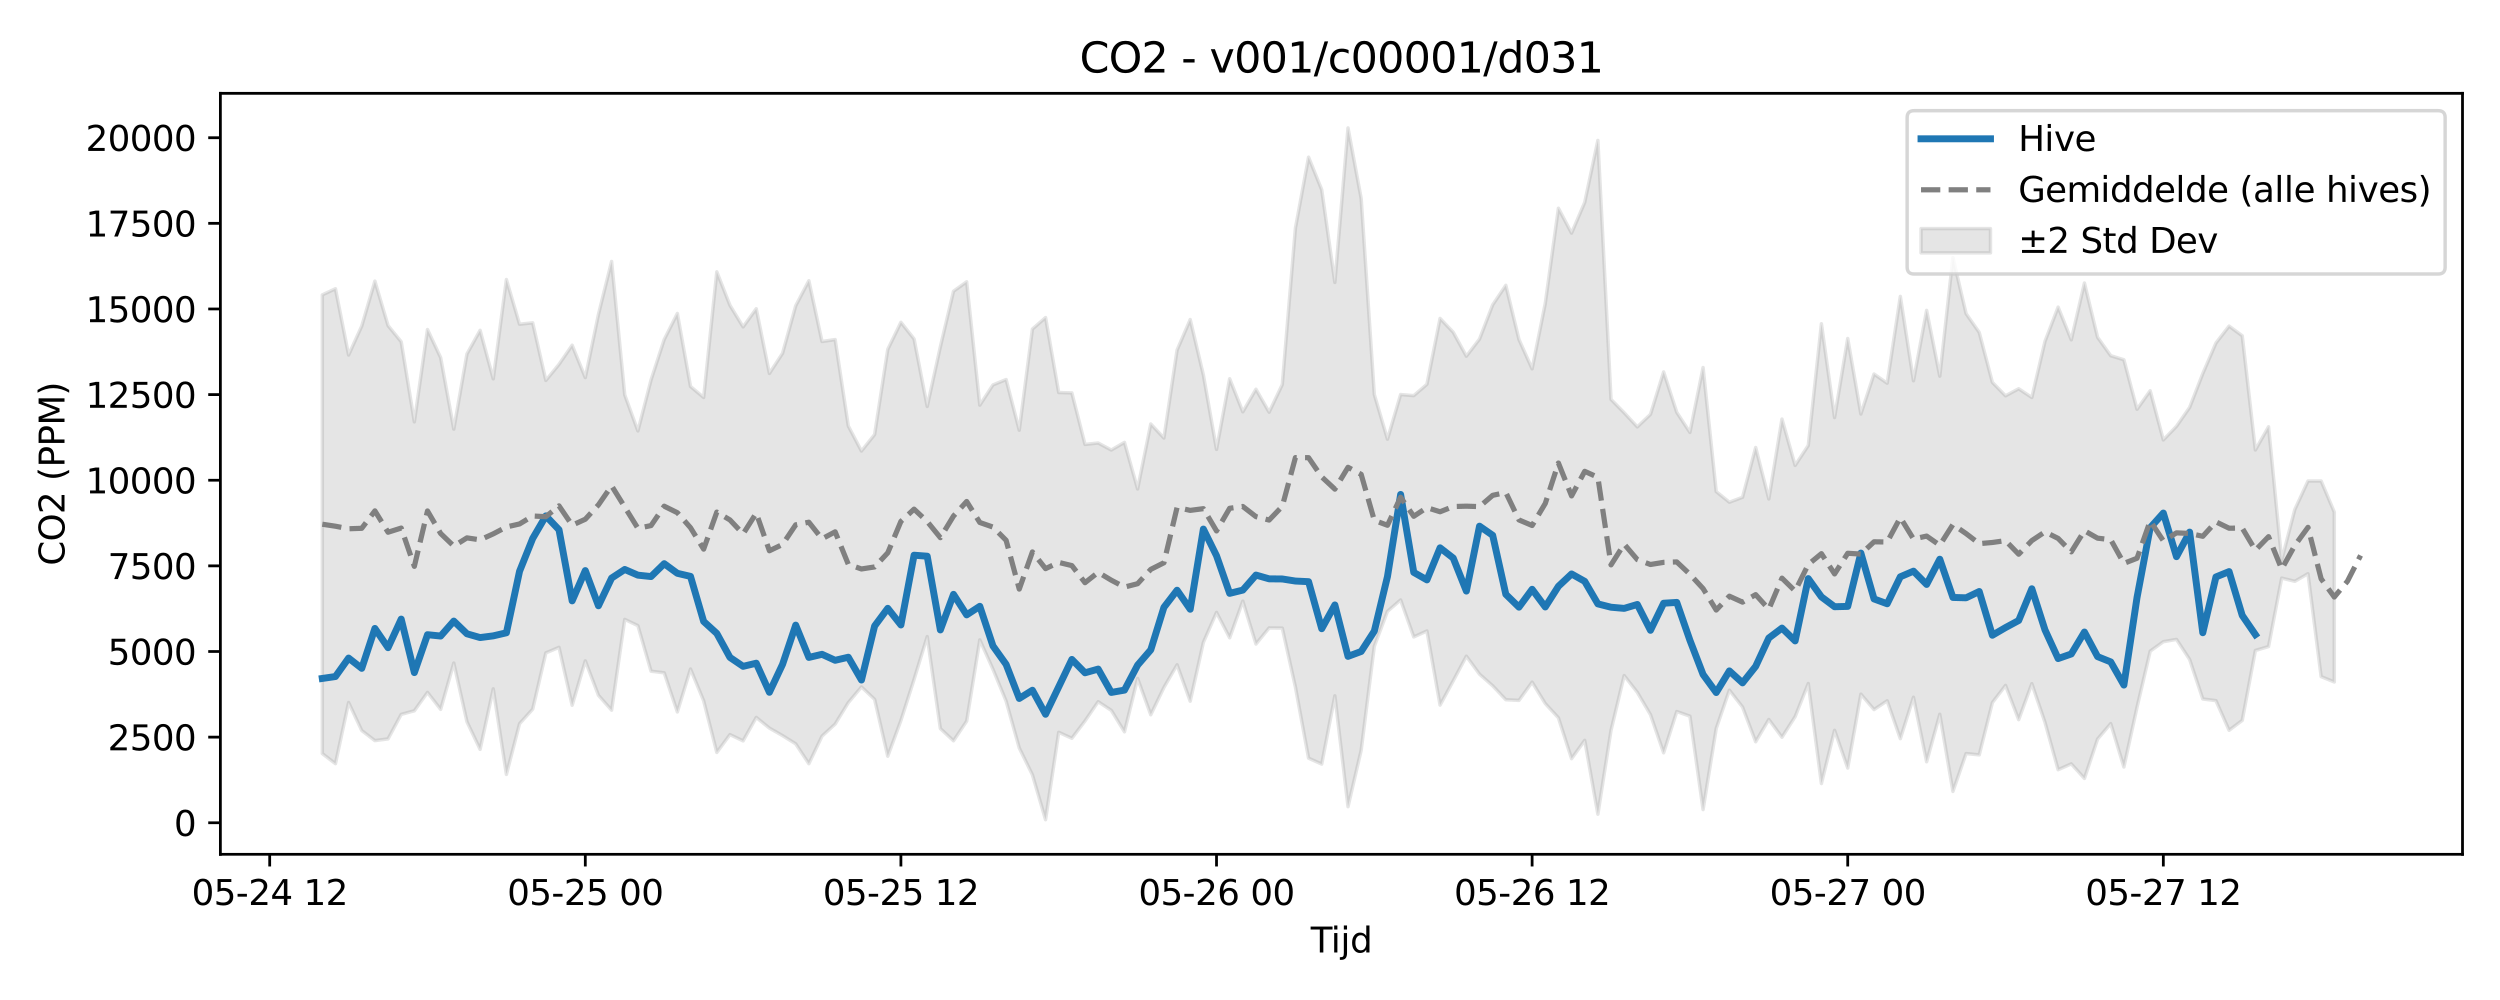 <?xml version="1.0" encoding="utf-8" standalone="no"?>
<!DOCTYPE svg PUBLIC "-//W3C//DTD SVG 1.1//EN"
  "http://www.w3.org/Graphics/SVG/1.1/DTD/svg11.dtd">
<svg xmlns:xlink="http://www.w3.org/1999/xlink" width="720pt" height="288pt" viewBox="0 0 720 288" xmlns="http://www.w3.org/2000/svg" version="1.1">
 <defs>
  <style type="text/css">*{stroke-linejoin: round; stroke-linecap: butt}</style>
 </defs>
 <g id="figure_1">
  <g id="patch_1">
   <path d="M 0 288 
L 720 288 
L 720 0 
L 0 0 
z
" style="fill: #ffffff"/>
  </g>
  <g id="axes_1">
   <g id="patch_2">
    <path d="M 63.47 246.04 
L 709.2 246.04 
L 709.2 26.88 
L 63.47 26.88 
z
" style="fill: #ffffff"/>
   </g>
   <g id="FillBetweenPolyCollection_1">
    <defs>
     <path id="m7f4e192b02" d="M 92.821 -203.075 
L 92.821 -70.971 
L 96.609 -68.057 
L 100.396 -85.681 
L 104.183 -77.602 
L 107.97 -74.699 
L 111.758 -75.198 
L 115.545 -82.258 
L 119.332 -83.288 
L 123.12 -88.583 
L 126.907 -83.701 
L 130.694 -97.043 
L 134.481 -80.137 
L 138.269 -72.18 
L 142.056 -89.615 
L 145.843 -64.968 
L 149.63 -79.576 
L 153.418 -83.764 
L 157.205 -99.962 
L 160.992 -101.563 
L 164.78 -84.878 
L 168.567 -97.674 
L 172.354 -87.753 
L 176.141 -83.465 
L 179.929 -109.619 
L 183.716 -107.804 
L 187.503 -94.693 
L 191.29 -94.223 
L 195.078 -82.958 
L 198.865 -95.328 
L 202.652 -86.18 
L 206.44 -71.297 
L 210.227 -76.434 
L 214.014 -74.62 
L 217.801 -81.383 
L 221.589 -78.308 
L 225.376 -76.134 
L 229.163 -73.774 
L 232.95 -68.051 
L 236.738 -75.991 
L 240.525 -79.459 
L 244.312 -85.636 
L 248.1 -90.169 
L 251.887 -86.59 
L 255.674 -70.209 
L 259.461 -80.503 
L 263.249 -92.334 
L 267.036 -104.668 
L 270.823 -78.169 
L 274.61 -74.65 
L 278.398 -80.3 
L 282.185 -103.726 
L 285.972 -95.259 
L 289.76 -86.086 
L 293.547 -72.586 
L 297.334 -64.861 
L 301.121 -51.922 
L 304.909 -77.099 
L 308.696 -75.369 
L 312.483 -80.362 
L 316.27 -85.912 
L 320.058 -83.409 
L 323.845 -77.233 
L 327.632 -92.607 
L 331.42 -82.143 
L 335.207 -90.005 
L 338.994 -96.538 
L 342.781 -86.05 
L 346.569 -102.989 
L 350.356 -111.616 
L 354.143 -104.304 
L 357.93 -114.879 
L 361.718 -102.519 
L 365.505 -107.147 
L 369.292 -107.103 
L 373.08 -90.116 
L 376.867 -69.644 
L 380.654 -67.937 
L 384.441 -87.611 
L 388.229 -55.672 
L 392.016 -71.935 
L 395.803 -101.881 
L 399.59 -111.933 
L 403.378 -115.22 
L 407.165 -104.557 
L 410.952 -106.288 
L 414.74 -84.926 
L 418.527 -91.91 
L 422.314 -99.021 
L 426.101 -93.837 
L 429.889 -90.491 
L 433.676 -86.479 
L 437.463 -86.29 
L 441.25 -91.539 
L 445.038 -85.381 
L 448.825 -81.266 
L 452.612 -69.502 
L 456.4 -74.78 
L 460.187 -53.511 
L 463.974 -77.658 
L 467.761 -93.443 
L 471.549 -88.607 
L 475.336 -82.178 
L 479.123 -71.191 
L 482.91 -83.08 
L 486.698 -81.737 
L 490.485 -54.832 
L 494.272 -78.198 
L 498.06 -89.237 
L 501.847 -84.38 
L 505.634 -74.37 
L 509.421 -80.794 
L 513.209 -75.671 
L 516.996 -81.599 
L 520.783 -91.154 
L 524.57 -62.337 
L 528.358 -77.671 
L 532.145 -66.802 
L 535.932 -88.087 
L 539.72 -83.638 
L 543.507 -86.172 
L 547.294 -75.256 
L 551.081 -87.206 
L 554.869 -68.607 
L 558.656 -82.286 
L 562.443 -60.064 
L 566.23 -70.975 
L 570.018 -70.595 
L 573.805 -85.647 
L 577.592 -90.593 
L 581.38 -80.731 
L 585.167 -91.096 
L 588.954 -79.972 
L 592.741 -66.32 
L 596.529 -68.007 
L 600.316 -63.81 
L 604.103 -75.148 
L 607.89 -79.601 
L 611.678 -67.099 
L 615.465 -84.316 
L 619.252 -100.457 
L 623.04 -103.187 
L 626.827 -103.852 
L 630.614 -98.076 
L 634.401 -86.692 
L 638.189 -86.215 
L 641.976 -77.673 
L 645.763 -80.521 
L 649.55 -100.662 
L 653.338 -101.787 
L 657.125 -121.506 
L 660.912 -120.577 
L 664.7 -122.773 
L 668.487 -93.134 
L 672.274 -91.591 
L 672.274 -140.521 
L 672.274 -140.521 
L 668.487 -149.476 
L 664.7 -149.465 
L 660.912 -141.275 
L 657.125 -126.701 
L 653.338 -165.089 
L 649.55 -158.41 
L 645.763 -191.301 
L 641.976 -194.08 
L 638.189 -189.202 
L 634.401 -180.397 
L 630.614 -170.663 
L 626.827 -165.224 
L 623.04 -161.298 
L 619.252 -175.473 
L 615.465 -170.129 
L 611.678 -184.393 
L 607.89 -185.555 
L 604.103 -190.863 
L 600.316 -206.497 
L 596.529 -190.124 
L 592.741 -199.547 
L 588.954 -189.683 
L 585.167 -173.523 
L 581.38 -176.043 
L 577.592 -174.006 
L 573.805 -177.885 
L 570.018 -192.266 
L 566.23 -197.677 
L 562.443 -213.821 
L 558.656 -179.66 
L 554.869 -198.612 
L 551.081 -178.333 
L 547.294 -202.637 
L 543.507 -177.631 
L 539.72 -180.282 
L 535.932 -168.761 
L 532.145 -190.515 
L 528.358 -167.745 
L 524.57 -194.757 
L 520.783 -159.707 
L 516.996 -153.961 
L 513.209 -167.312 
L 509.421 -144.293 
L 505.634 -159.122 
L 501.847 -144.785 
L 498.06 -143.363 
L 494.272 -146.423 
L 490.485 -182.154 
L 486.698 -163.462 
L 482.91 -169.251 
L 479.123 -180.89 
L 475.336 -168.673 
L 471.549 -165.054 
L 467.761 -169.13 
L 463.974 -172.977 
L 460.187 -247.566 
L 456.4 -229.729 
L 452.612 -220.857 
L 448.825 -228.027 
L 445.038 -200.628 
L 441.25 -181.774 
L 437.463 -190.231 
L 433.676 -205.832 
L 429.889 -200.197 
L 426.101 -190.349 
L 422.314 -185.421 
L 418.527 -192.324 
L 414.74 -196.3 
L 410.952 -177.308 
L 407.165 -174.062 
L 403.378 -174.373 
L 399.59 -161.507 
L 395.803 -174.38 
L 392.016 -230.834 
L 388.229 -251.158 
L 384.441 -206.643 
L 380.654 -233.367 
L 376.867 -242.734 
L 373.08 -222.295 
L 369.292 -177.239 
L 365.505 -169.291 
L 361.718 -175.906 
L 357.93 -169.389 
L 354.143 -178.925 
L 350.356 -158.568 
L 346.569 -180.019 
L 342.781 -195.972 
L 338.994 -187.162 
L 335.207 -161.844 
L 331.42 -165.895 
L 327.632 -147.176 
L 323.845 -160.6 
L 320.058 -158.396 
L 316.27 -160.421 
L 312.483 -160.007 
L 308.696 -174.848 
L 304.909 -174.953 
L 301.121 -196.54 
L 297.334 -193.228 
L 293.547 -164.099 
L 289.76 -178.695 
L 285.972 -177.146 
L 282.185 -171.321 
L 278.398 -206.839 
L 274.61 -204.124 
L 270.823 -188.127 
L 267.036 -170.939 
L 263.249 -190.393 
L 259.461 -195.177 
L 255.674 -187.37 
L 251.887 -162.854 
L 248.1 -158.102 
L 244.312 -165.312 
L 240.525 -190.208 
L 236.738 -189.643 
L 232.95 -207.154 
L 229.163 -199.933 
L 225.376 -186.258 
L 221.589 -180.446 
L 217.801 -199.084 
L 214.014 -193.852 
L 210.227 -200.08 
L 206.44 -209.724 
L 202.652 -173.524 
L 198.865 -176.707 
L 195.078 -197.728 
L 191.29 -190.209 
L 187.503 -178.582 
L 183.716 -163.887 
L 179.929 -174.266 
L 176.141 -212.708 
L 172.354 -197.469 
L 168.567 -179.252 
L 164.78 -188.586 
L 160.992 -183.063 
L 157.205 -178.434 
L 153.418 -195.025 
L 149.63 -194.627 
L 145.843 -207.498 
L 142.056 -178.886 
L 138.269 -192.867 
L 134.481 -186.048 
L 130.694 -164.414 
L 126.907 -185.01 
L 123.12 -193.104 
L 119.332 -166.5 
L 115.545 -189.577 
L 111.758 -194.237 
L 107.97 -207.041 
L 104.183 -194.094 
L 100.396 -185.749 
L 96.609 -204.843 
L 92.821 -203.075 
z
" style="stroke: #808080; stroke-opacity: 0.2"/>
    </defs>
    <g clip-path="url(#p27838f5932)">
     <use xlink:href="#m7f4e192b02" x="0" y="288" style="fill: #808080; fill-opacity: 0.2; stroke: #808080; stroke-opacity: 0.2"/>
    </g>
   </g>
   <g id="matplotlib.axis_1">
    <g id="xtick_1">
     <g id="line2d_1">
      <defs>
       <path id="me4cd773d29" d="M 0 0 
L 0 3.5 
" style="stroke: #000000; stroke-width: 0.8"/>
      </defs>
      <g>
       <use xlink:href="#me4cd773d29" x="77.672" y="246.04" style="stroke: #000000; stroke-width: 0.8"/>
      </g>
     </g>
     <g id="text_1">
      <!-- 05-24 12 -->
      <g transform="translate(55.192 260.638) scale(0.1 -0.1)">
       <defs>
        <path id="DejaVuSans-30" d="M 2034 4250 
Q 1547 4250 1301 3770 
Q 1056 3291 1056 2328 
Q 1056 1369 1301 889 
Q 1547 409 2034 409 
Q 2525 409 2770 889 
Q 3016 1369 3016 2328 
Q 3016 3291 2770 3770 
Q 2525 4250 2034 4250 
z
M 2034 4750 
Q 2819 4750 3233 4129 
Q 3647 3509 3647 2328 
Q 3647 1150 3233 529 
Q 2819 -91 2034 -91 
Q 1250 -91 836 529 
Q 422 1150 422 2328 
Q 422 3509 836 4129 
Q 1250 4750 2034 4750 
z
" transform="scale(0.016)"/>
        <path id="DejaVuSans-35" d="M 691 4666 
L 3169 4666 
L 3169 4134 
L 1269 4134 
L 1269 2991 
Q 1406 3038 1543 3061 
Q 1681 3084 1819 3084 
Q 2600 3084 3056 2656 
Q 3513 2228 3513 1497 
Q 3513 744 3044 326 
Q 2575 -91 1722 -91 
Q 1428 -91 1123 -41 
Q 819 9 494 109 
L 494 744 
Q 775 591 1075 516 
Q 1375 441 1709 441 
Q 2250 441 2565 725 
Q 2881 1009 2881 1497 
Q 2881 1984 2565 2268 
Q 2250 2553 1709 2553 
Q 1456 2553 1204 2497 
Q 953 2441 691 2322 
L 691 4666 
z
" transform="scale(0.016)"/>
        <path id="DejaVuSans-2d" d="M 313 2009 
L 1997 2009 
L 1997 1497 
L 313 1497 
L 313 2009 
z
" transform="scale(0.016)"/>
        <path id="DejaVuSans-32" d="M 1228 531 
L 3431 531 
L 3431 0 
L 469 0 
L 469 531 
Q 828 903 1448 1529 
Q 2069 2156 2228 2338 
Q 2531 2678 2651 2914 
Q 2772 3150 2772 3378 
Q 2772 3750 2511 3984 
Q 2250 4219 1831 4219 
Q 1534 4219 1204 4116 
Q 875 4013 500 3803 
L 500 4441 
Q 881 4594 1212 4672 
Q 1544 4750 1819 4750 
Q 2544 4750 2975 4387 
Q 3406 4025 3406 3419 
Q 3406 3131 3298 2873 
Q 3191 2616 2906 2266 
Q 2828 2175 2409 1742 
Q 1991 1309 1228 531 
z
" transform="scale(0.016)"/>
        <path id="DejaVuSans-34" d="M 2419 4116 
L 825 1625 
L 2419 1625 
L 2419 4116 
z
M 2253 4666 
L 3047 4666 
L 3047 1625 
L 3713 1625 
L 3713 1100 
L 3047 1100 
L 3047 0 
L 2419 0 
L 2419 1100 
L 313 1100 
L 313 1709 
L 2253 4666 
z
" transform="scale(0.016)"/>
        <path id="DejaVuSans-20" transform="scale(0.016)"/>
        <path id="DejaVuSans-31" d="M 794 531 
L 1825 531 
L 1825 4091 
L 703 3866 
L 703 4441 
L 1819 4666 
L 2450 4666 
L 2450 531 
L 3481 531 
L 3481 0 
L 794 0 
L 794 531 
z
" transform="scale(0.016)"/>
       </defs>
       <use xlink:href="#DejaVuSans-30"/>
       <use xlink:href="#DejaVuSans-35" transform="translate(63.623 0)"/>
       <use xlink:href="#DejaVuSans-2d" transform="translate(127.246 0)"/>
       <use xlink:href="#DejaVuSans-32" transform="translate(163.33 0)"/>
       <use xlink:href="#DejaVuSans-34" transform="translate(226.953 0)"/>
       <use xlink:href="#DejaVuSans-20" transform="translate(290.576 0)"/>
       <use xlink:href="#DejaVuSans-31" transform="translate(322.363 0)"/>
       <use xlink:href="#DejaVuSans-32" transform="translate(385.986 0)"/>
      </g>
     </g>
    </g>
    <g id="xtick_2">
     <g id="line2d_2">
      <g>
       <use xlink:href="#me4cd773d29" x="168.567" y="246.04" style="stroke: #000000; stroke-width: 0.8"/>
      </g>
     </g>
     <g id="text_2">
      <!-- 05-25 00 -->
      <g transform="translate(146.086 260.638) scale(0.1 -0.1)">
       <use xlink:href="#DejaVuSans-30"/>
       <use xlink:href="#DejaVuSans-35" transform="translate(63.623 0)"/>
       <use xlink:href="#DejaVuSans-2d" transform="translate(127.246 0)"/>
       <use xlink:href="#DejaVuSans-32" transform="translate(163.33 0)"/>
       <use xlink:href="#DejaVuSans-35" transform="translate(226.953 0)"/>
       <use xlink:href="#DejaVuSans-20" transform="translate(290.576 0)"/>
       <use xlink:href="#DejaVuSans-30" transform="translate(322.363 0)"/>
       <use xlink:href="#DejaVuSans-30" transform="translate(385.986 0)"/>
      </g>
     </g>
    </g>
    <g id="xtick_3">
     <g id="line2d_3">
      <g>
       <use xlink:href="#me4cd773d29" x="259.461" y="246.04" style="stroke: #000000; stroke-width: 0.8"/>
      </g>
     </g>
     <g id="text_3">
      <!-- 05-25 12 -->
      <g transform="translate(236.981 260.638) scale(0.1 -0.1)">
       <use xlink:href="#DejaVuSans-30"/>
       <use xlink:href="#DejaVuSans-35" transform="translate(63.623 0)"/>
       <use xlink:href="#DejaVuSans-2d" transform="translate(127.246 0)"/>
       <use xlink:href="#DejaVuSans-32" transform="translate(163.33 0)"/>
       <use xlink:href="#DejaVuSans-35" transform="translate(226.953 0)"/>
       <use xlink:href="#DejaVuSans-20" transform="translate(290.576 0)"/>
       <use xlink:href="#DejaVuSans-31" transform="translate(322.363 0)"/>
       <use xlink:href="#DejaVuSans-32" transform="translate(385.986 0)"/>
      </g>
     </g>
    </g>
    <g id="xtick_4">
     <g id="line2d_4">
      <g>
       <use xlink:href="#me4cd773d29" x="350.356" y="246.04" style="stroke: #000000; stroke-width: 0.8"/>
      </g>
     </g>
     <g id="text_4">
      <!-- 05-26 00 -->
      <g transform="translate(327.875 260.638) scale(0.1 -0.1)">
       <defs>
        <path id="DejaVuSans-36" d="M 2113 2584 
Q 1688 2584 1439 2293 
Q 1191 2003 1191 1497 
Q 1191 994 1439 701 
Q 1688 409 2113 409 
Q 2538 409 2786 701 
Q 3034 994 3034 1497 
Q 3034 2003 2786 2293 
Q 2538 2584 2113 2584 
z
M 3366 4563 
L 3366 3988 
Q 3128 4100 2886 4159 
Q 2644 4219 2406 4219 
Q 1781 4219 1451 3797 
Q 1122 3375 1075 2522 
Q 1259 2794 1537 2939 
Q 1816 3084 2150 3084 
Q 2853 3084 3261 2657 
Q 3669 2231 3669 1497 
Q 3669 778 3244 343 
Q 2819 -91 2113 -91 
Q 1303 -91 875 529 
Q 447 1150 447 2328 
Q 447 3434 972 4092 
Q 1497 4750 2381 4750 
Q 2619 4750 2861 4703 
Q 3103 4656 3366 4563 
z
" transform="scale(0.016)"/>
       </defs>
       <use xlink:href="#DejaVuSans-30"/>
       <use xlink:href="#DejaVuSans-35" transform="translate(63.623 0)"/>
       <use xlink:href="#DejaVuSans-2d" transform="translate(127.246 0)"/>
       <use xlink:href="#DejaVuSans-32" transform="translate(163.33 0)"/>
       <use xlink:href="#DejaVuSans-36" transform="translate(226.953 0)"/>
       <use xlink:href="#DejaVuSans-20" transform="translate(290.576 0)"/>
       <use xlink:href="#DejaVuSans-30" transform="translate(322.363 0)"/>
       <use xlink:href="#DejaVuSans-30" transform="translate(385.986 0)"/>
      </g>
     </g>
    </g>
    <g id="xtick_5">
     <g id="line2d_5">
      <g>
       <use xlink:href="#me4cd773d29" x="441.25" y="246.04" style="stroke: #000000; stroke-width: 0.8"/>
      </g>
     </g>
     <g id="text_5">
      <!-- 05-26 12 -->
      <g transform="translate(418.77 260.638) scale(0.1 -0.1)">
       <use xlink:href="#DejaVuSans-30"/>
       <use xlink:href="#DejaVuSans-35" transform="translate(63.623 0)"/>
       <use xlink:href="#DejaVuSans-2d" transform="translate(127.246 0)"/>
       <use xlink:href="#DejaVuSans-32" transform="translate(163.33 0)"/>
       <use xlink:href="#DejaVuSans-36" transform="translate(226.953 0)"/>
       <use xlink:href="#DejaVuSans-20" transform="translate(290.576 0)"/>
       <use xlink:href="#DejaVuSans-31" transform="translate(322.363 0)"/>
       <use xlink:href="#DejaVuSans-32" transform="translate(385.986 0)"/>
      </g>
     </g>
    </g>
    <g id="xtick_6">
     <g id="line2d_6">
      <g>
       <use xlink:href="#me4cd773d29" x="532.145" y="246.04" style="stroke: #000000; stroke-width: 0.8"/>
      </g>
     </g>
     <g id="text_6">
      <!-- 05-27 00 -->
      <g transform="translate(509.665 260.638) scale(0.1 -0.1)">
       <defs>
        <path id="DejaVuSans-37" d="M 525 4666 
L 3525 4666 
L 3525 4397 
L 1831 0 
L 1172 0 
L 2766 4134 
L 525 4134 
L 525 4666 
z
" transform="scale(0.016)"/>
       </defs>
       <use xlink:href="#DejaVuSans-30"/>
       <use xlink:href="#DejaVuSans-35" transform="translate(63.623 0)"/>
       <use xlink:href="#DejaVuSans-2d" transform="translate(127.246 0)"/>
       <use xlink:href="#DejaVuSans-32" transform="translate(163.33 0)"/>
       <use xlink:href="#DejaVuSans-37" transform="translate(226.953 0)"/>
       <use xlink:href="#DejaVuSans-20" transform="translate(290.576 0)"/>
       <use xlink:href="#DejaVuSans-30" transform="translate(322.363 0)"/>
       <use xlink:href="#DejaVuSans-30" transform="translate(385.986 0)"/>
      </g>
     </g>
    </g>
    <g id="xtick_7">
     <g id="line2d_7">
      <g>
       <use xlink:href="#me4cd773d29" x="623.04" y="246.04" style="stroke: #000000; stroke-width: 0.8"/>
      </g>
     </g>
     <g id="text_7">
      <!-- 05-27 12 -->
      <g transform="translate(600.559 260.638) scale(0.1 -0.1)">
       <use xlink:href="#DejaVuSans-30"/>
       <use xlink:href="#DejaVuSans-35" transform="translate(63.623 0)"/>
       <use xlink:href="#DejaVuSans-2d" transform="translate(127.246 0)"/>
       <use xlink:href="#DejaVuSans-32" transform="translate(163.33 0)"/>
       <use xlink:href="#DejaVuSans-37" transform="translate(226.953 0)"/>
       <use xlink:href="#DejaVuSans-20" transform="translate(290.576 0)"/>
       <use xlink:href="#DejaVuSans-31" transform="translate(322.363 0)"/>
       <use xlink:href="#DejaVuSans-32" transform="translate(385.986 0)"/>
      </g>
     </g>
    </g>
    <g id="text_8">
     <!-- Tijd -->
     <g transform="translate(377.485 274.317) scale(0.1 -0.1)">
      <defs>
       <path id="DejaVuSans-54" d="M -19 4666 
L 3928 4666 
L 3928 4134 
L 2272 4134 
L 2272 0 
L 1638 0 
L 1638 4134 
L -19 4134 
L -19 4666 
z
" transform="scale(0.016)"/>
       <path id="DejaVuSans-69" d="M 603 3500 
L 1178 3500 
L 1178 0 
L 603 0 
L 603 3500 
z
M 603 4863 
L 1178 4863 
L 1178 4134 
L 603 4134 
L 603 4863 
z
" transform="scale(0.016)"/>
       <path id="DejaVuSans-6a" d="M 603 3500 
L 1178 3500 
L 1178 -63 
Q 1178 -731 923 -1031 
Q 669 -1331 103 -1331 
L -116 -1331 
L -116 -844 
L 38 -844 
Q 366 -844 484 -692 
Q 603 -541 603 -63 
L 603 3500 
z
M 603 4863 
L 1178 4863 
L 1178 4134 
L 603 4134 
L 603 4863 
z
" transform="scale(0.016)"/>
       <path id="DejaVuSans-64" d="M 2906 2969 
L 2906 4863 
L 3481 4863 
L 3481 0 
L 2906 0 
L 2906 525 
Q 2725 213 2448 61 
Q 2172 -91 1784 -91 
Q 1150 -91 751 415 
Q 353 922 353 1747 
Q 353 2572 751 3078 
Q 1150 3584 1784 3584 
Q 2172 3584 2448 3432 
Q 2725 3281 2906 2969 
z
M 947 1747 
Q 947 1113 1208 752 
Q 1469 391 1925 391 
Q 2381 391 2643 752 
Q 2906 1113 2906 1747 
Q 2906 2381 2643 2742 
Q 2381 3103 1925 3103 
Q 1469 3103 1208 2742 
Q 947 2381 947 1747 
z
" transform="scale(0.016)"/>
      </defs>
      <use xlink:href="#DejaVuSans-54"/>
      <use xlink:href="#DejaVuSans-69" transform="translate(57.959 0)"/>
      <use xlink:href="#DejaVuSans-6a" transform="translate(85.742 0)"/>
      <use xlink:href="#DejaVuSans-64" transform="translate(113.525 0)"/>
     </g>
    </g>
   </g>
   <g id="matplotlib.axis_2">
    <g id="ytick_1">
     <g id="line2d_8">
      <defs>
       <path id="m4c98f11aed" d="M 0 0 
L -3.5 0 
" style="stroke: #000000; stroke-width: 0.8"/>
      </defs>
      <g>
       <use xlink:href="#m4c98f11aed" x="63.47" y="236.954" style="stroke: #000000; stroke-width: 0.8"/>
      </g>
     </g>
     <g id="text_9">
      <!-- 0 -->
      <g transform="translate(50.108 240.753) scale(0.1 -0.1)">
       <use xlink:href="#DejaVuSans-30"/>
      </g>
     </g>
    </g>
    <g id="ytick_2">
     <g id="line2d_9">
      <g>
       <use xlink:href="#m4c98f11aed" x="63.47" y="212.292" style="stroke: #000000; stroke-width: 0.8"/>
      </g>
     </g>
     <g id="text_10">
      <!-- 2500 -->
      <g transform="translate(31.02 216.091) scale(0.1 -0.1)">
       <use xlink:href="#DejaVuSans-32"/>
       <use xlink:href="#DejaVuSans-35" transform="translate(63.623 0)"/>
       <use xlink:href="#DejaVuSans-30" transform="translate(127.246 0)"/>
       <use xlink:href="#DejaVuSans-30" transform="translate(190.869 0)"/>
      </g>
     </g>
    </g>
    <g id="ytick_3">
     <g id="line2d_10">
      <g>
       <use xlink:href="#m4c98f11aed" x="63.47" y="187.631" style="stroke: #000000; stroke-width: 0.8"/>
      </g>
     </g>
     <g id="text_11">
      <!-- 5000 -->
      <g transform="translate(31.02 191.43) scale(0.1 -0.1)">
       <use xlink:href="#DejaVuSans-35"/>
       <use xlink:href="#DejaVuSans-30" transform="translate(63.623 0)"/>
       <use xlink:href="#DejaVuSans-30" transform="translate(127.246 0)"/>
       <use xlink:href="#DejaVuSans-30" transform="translate(190.869 0)"/>
      </g>
     </g>
    </g>
    <g id="ytick_4">
     <g id="line2d_11">
      <g>
       <use xlink:href="#m4c98f11aed" x="63.47" y="162.969" style="stroke: #000000; stroke-width: 0.8"/>
      </g>
     </g>
     <g id="text_12">
      <!-- 7500 -->
      <g transform="translate(31.02 166.768) scale(0.1 -0.1)">
       <use xlink:href="#DejaVuSans-37"/>
       <use xlink:href="#DejaVuSans-35" transform="translate(63.623 0)"/>
       <use xlink:href="#DejaVuSans-30" transform="translate(127.246 0)"/>
       <use xlink:href="#DejaVuSans-30" transform="translate(190.869 0)"/>
      </g>
     </g>
    </g>
    <g id="ytick_5">
     <g id="line2d_12">
      <g>
       <use xlink:href="#m4c98f11aed" x="63.47" y="138.308" style="stroke: #000000; stroke-width: 0.8"/>
      </g>
     </g>
     <g id="text_13">
      <!-- 10000 -->
      <g transform="translate(24.657 142.107) scale(0.1 -0.1)">
       <use xlink:href="#DejaVuSans-31"/>
       <use xlink:href="#DejaVuSans-30" transform="translate(63.623 0)"/>
       <use xlink:href="#DejaVuSans-30" transform="translate(127.246 0)"/>
       <use xlink:href="#DejaVuSans-30" transform="translate(190.869 0)"/>
       <use xlink:href="#DejaVuSans-30" transform="translate(254.492 0)"/>
      </g>
     </g>
    </g>
    <g id="ytick_6">
     <g id="line2d_13">
      <g>
       <use xlink:href="#m4c98f11aed" x="63.47" y="113.646" style="stroke: #000000; stroke-width: 0.8"/>
      </g>
     </g>
     <g id="text_14">
      <!-- 12500 -->
      <g transform="translate(24.657 117.445) scale(0.1 -0.1)">
       <use xlink:href="#DejaVuSans-31"/>
       <use xlink:href="#DejaVuSans-32" transform="translate(63.623 0)"/>
       <use xlink:href="#DejaVuSans-35" transform="translate(127.246 0)"/>
       <use xlink:href="#DejaVuSans-30" transform="translate(190.869 0)"/>
       <use xlink:href="#DejaVuSans-30" transform="translate(254.492 0)"/>
      </g>
     </g>
    </g>
    <g id="ytick_7">
     <g id="line2d_14">
      <g>
       <use xlink:href="#m4c98f11aed" x="63.47" y="88.984" style="stroke: #000000; stroke-width: 0.8"/>
      </g>
     </g>
     <g id="text_15">
      <!-- 15000 -->
      <g transform="translate(24.657 92.784) scale(0.1 -0.1)">
       <use xlink:href="#DejaVuSans-31"/>
       <use xlink:href="#DejaVuSans-35" transform="translate(63.623 0)"/>
       <use xlink:href="#DejaVuSans-30" transform="translate(127.246 0)"/>
       <use xlink:href="#DejaVuSans-30" transform="translate(190.869 0)"/>
       <use xlink:href="#DejaVuSans-30" transform="translate(254.492 0)"/>
      </g>
     </g>
    </g>
    <g id="ytick_8">
     <g id="line2d_15">
      <g>
       <use xlink:href="#m4c98f11aed" x="63.47" y="64.323" style="stroke: #000000; stroke-width: 0.8"/>
      </g>
     </g>
     <g id="text_16">
      <!-- 17500 -->
      <g transform="translate(24.657 68.122) scale(0.1 -0.1)">
       <use xlink:href="#DejaVuSans-31"/>
       <use xlink:href="#DejaVuSans-37" transform="translate(63.623 0)"/>
       <use xlink:href="#DejaVuSans-35" transform="translate(127.246 0)"/>
       <use xlink:href="#DejaVuSans-30" transform="translate(190.869 0)"/>
       <use xlink:href="#DejaVuSans-30" transform="translate(254.492 0)"/>
      </g>
     </g>
    </g>
    <g id="ytick_9">
     <g id="line2d_16">
      <g>
       <use xlink:href="#m4c98f11aed" x="63.47" y="39.661" style="stroke: #000000; stroke-width: 0.8"/>
      </g>
     </g>
     <g id="text_17">
      <!-- 20000 -->
      <g transform="translate(24.657 43.46) scale(0.1 -0.1)">
       <use xlink:href="#DejaVuSans-32"/>
       <use xlink:href="#DejaVuSans-30" transform="translate(63.623 0)"/>
       <use xlink:href="#DejaVuSans-30" transform="translate(127.246 0)"/>
       <use xlink:href="#DejaVuSans-30" transform="translate(190.869 0)"/>
       <use xlink:href="#DejaVuSans-30" transform="translate(254.492 0)"/>
      </g>
     </g>
    </g>
    <g id="text_18">
     <!-- CO2 (PPM) -->
     <g transform="translate(18.578 162.903) rotate(-90) scale(0.1 -0.1)">
      <defs>
       <path id="DejaVuSans-43" d="M 4122 4306 
L 4122 3641 
Q 3803 3938 3442 4084 
Q 3081 4231 2675 4231 
Q 1875 4231 1450 3742 
Q 1025 3253 1025 2328 
Q 1025 1406 1450 917 
Q 1875 428 2675 428 
Q 3081 428 3442 575 
Q 3803 722 4122 1019 
L 4122 359 
Q 3791 134 3420 21 
Q 3050 -91 2638 -91 
Q 1578 -91 968 557 
Q 359 1206 359 2328 
Q 359 3453 968 4101 
Q 1578 4750 2638 4750 
Q 3056 4750 3426 4639 
Q 3797 4528 4122 4306 
z
" transform="scale(0.016)"/>
       <path id="DejaVuSans-4f" d="M 2522 4238 
Q 1834 4238 1429 3725 
Q 1025 3213 1025 2328 
Q 1025 1447 1429 934 
Q 1834 422 2522 422 
Q 3209 422 3611 934 
Q 4013 1447 4013 2328 
Q 4013 3213 3611 3725 
Q 3209 4238 2522 4238 
z
M 2522 4750 
Q 3503 4750 4090 4092 
Q 4678 3434 4678 2328 
Q 4678 1225 4090 567 
Q 3503 -91 2522 -91 
Q 1538 -91 948 565 
Q 359 1222 359 2328 
Q 359 3434 948 4092 
Q 1538 4750 2522 4750 
z
" transform="scale(0.016)"/>
       <path id="DejaVuSans-28" d="M 1984 4856 
Q 1566 4138 1362 3434 
Q 1159 2731 1159 2009 
Q 1159 1288 1364 580 
Q 1569 -128 1984 -844 
L 1484 -844 
Q 1016 -109 783 600 
Q 550 1309 550 2009 
Q 550 2706 781 3412 
Q 1013 4119 1484 4856 
L 1984 4856 
z
" transform="scale(0.016)"/>
       <path id="DejaVuSans-50" d="M 1259 4147 
L 1259 2394 
L 2053 2394 
Q 2494 2394 2734 2622 
Q 2975 2850 2975 3272 
Q 2975 3691 2734 3919 
Q 2494 4147 2053 4147 
L 1259 4147 
z
M 628 4666 
L 2053 4666 
Q 2838 4666 3239 4311 
Q 3641 3956 3641 3272 
Q 3641 2581 3239 2228 
Q 2838 1875 2053 1875 
L 1259 1875 
L 1259 0 
L 628 0 
L 628 4666 
z
" transform="scale(0.016)"/>
       <path id="DejaVuSans-4d" d="M 628 4666 
L 1569 4666 
L 2759 1491 
L 3956 4666 
L 4897 4666 
L 4897 0 
L 4281 0 
L 4281 4097 
L 3078 897 
L 2444 897 
L 1241 4097 
L 1241 0 
L 628 0 
L 628 4666 
z
" transform="scale(0.016)"/>
       <path id="DejaVuSans-29" d="M 513 4856 
L 1013 4856 
Q 1481 4119 1714 3412 
Q 1947 2706 1947 2009 
Q 1947 1309 1714 600 
Q 1481 -109 1013 -844 
L 513 -844 
Q 928 -128 1133 580 
Q 1338 1288 1338 2009 
Q 1338 2731 1133 3434 
Q 928 4138 513 4856 
z
" transform="scale(0.016)"/>
      </defs>
      <use xlink:href="#DejaVuSans-43"/>
      <use xlink:href="#DejaVuSans-4f" transform="translate(69.824 0)"/>
      <use xlink:href="#DejaVuSans-32" transform="translate(148.535 0)"/>
      <use xlink:href="#DejaVuSans-20" transform="translate(212.158 0)"/>
      <use xlink:href="#DejaVuSans-28" transform="translate(243.945 0)"/>
      <use xlink:href="#DejaVuSans-50" transform="translate(282.959 0)"/>
      <use xlink:href="#DejaVuSans-50" transform="translate(343.262 0)"/>
      <use xlink:href="#DejaVuSans-4d" transform="translate(403.564 0)"/>
      <use xlink:href="#DejaVuSans-29" transform="translate(489.844 0)"/>
     </g>
    </g>
   </g>
   <g id="line2d_17">
    <path d="M 92.821 195.394 
L 96.609 194.842 
L 100.396 189.525 
L 104.183 192.481 
L 107.97 180.992 
L 111.758 186.532 
L 115.545 178.302 
L 119.332 193.704 
L 123.12 182.79 
L 126.907 183.182 
L 130.694 178.874 
L 134.481 182.534 
L 138.269 183.619 
L 142.056 183.129 
L 145.843 182.245 
L 149.63 164.531 
L 153.418 155.071 
L 157.205 148.58 
L 160.992 152.569 
L 164.78 173.044 
L 168.567 164.334 
L 172.354 174.465 
L 176.141 166.488 
L 179.929 164.005 
L 183.716 165.646 
L 187.503 166.047 
L 191.29 162.341 
L 195.078 165.113 
L 198.865 165.998 
L 202.652 178.974 
L 206.44 182.425 
L 210.227 189.337 
L 214.014 191.907 
L 217.801 191.004 
L 221.589 199.379 
L 225.376 191.33 
L 229.163 180.038 
L 232.95 189.337 
L 236.738 188.443 
L 240.525 190.166 
L 244.312 189.283 
L 248.1 195.843 
L 251.887 180.291 
L 255.674 175.201 
L 259.461 179.989 
L 263.249 159.898 
L 267.036 160.184 
L 270.823 181.419 
L 274.61 171.176 
L 278.398 177.082 
L 282.185 174.619 
L 285.972 186.033 
L 289.76 191.346 
L 293.547 201.155 
L 297.334 198.791 
L 301.121 205.709 
L 308.696 189.919 
L 312.483 193.766 
L 316.27 192.695 
L 320.058 199.419 
L 323.845 198.755 
L 327.632 191.554 
L 331.42 187.16 
L 335.207 174.915 
L 338.994 169.989 
L 342.781 175.461 
L 346.569 152.378 
L 350.356 160.052 
L 354.143 170.887 
L 357.93 169.947 
L 361.718 165.619 
L 365.505 166.705 
L 369.292 166.744 
L 373.08 167.342 
L 376.867 167.52 
L 380.654 181.067 
L 384.441 174.225 
L 388.229 189.035 
L 392.016 187.624 
L 395.803 181.761 
L 399.59 166.044 
L 403.378 142.405 
L 407.165 164.847 
L 410.952 167.007 
L 414.74 157.774 
L 418.527 160.723 
L 422.314 170.229 
L 426.101 151.539 
L 429.889 154.167 
L 433.676 171.167 
L 437.463 174.861 
L 441.25 169.72 
L 445.038 174.807 
L 448.825 168.853 
L 452.612 165.3 
L 456.4 167.428 
L 460.187 173.919 
L 463.974 174.879 
L 467.761 175.214 
L 471.549 174.087 
L 475.336 181.528 
L 479.123 173.731 
L 482.91 173.491 
L 486.698 184.402 
L 490.485 194.256 
L 494.272 199.449 
L 498.06 193.221 
L 501.847 196.663 
L 505.634 191.912 
L 509.421 183.747 
L 513.209 180.89 
L 516.996 184.579 
L 520.783 166.642 
L 524.57 171.903 
L 528.358 174.738 
L 532.145 174.642 
L 535.932 159.29 
L 539.72 172.492 
L 543.507 173.886 
L 547.294 166.116 
L 551.081 164.495 
L 554.869 168.316 
L 558.656 161.055 
L 562.443 172.064 
L 566.23 172.168 
L 570.018 170.353 
L 573.805 182.952 
L 577.592 180.742 
L 581.38 178.703 
L 585.167 169.569 
L 588.954 181.406 
L 592.741 189.666 
L 596.529 188.344 
L 600.316 182.028 
L 604.103 189.104 
L 607.89 190.63 
L 611.678 197.298 
L 615.465 172.068 
L 619.252 151.99 
L 623.04 147.761 
L 626.827 160.319 
L 630.614 153.249 
L 634.401 182.222 
L 638.189 166.165 
L 641.976 164.62 
L 645.763 177.243 
L 649.55 182.771 
L 649.55 182.771 
" clip-path="url(#p27838f5932)" style="fill: none; stroke: #1f77b4; stroke-width: 2; stroke-linecap: square"/>
   </g>
   <g id="line2d_18">
    <path d="M 92.821 150.977 
L 96.609 151.55 
L 100.396 152.285 
L 104.183 152.152 
L 107.97 147.13 
L 111.758 153.283 
L 115.545 152.082 
L 119.332 163.106 
L 123.12 147.157 
L 126.907 153.644 
L 130.694 157.272 
L 134.481 154.908 
L 138.269 155.476 
L 142.056 153.75 
L 145.843 151.767 
L 149.63 150.899 
L 153.418 148.605 
L 157.205 148.802 
L 160.992 145.687 
L 164.78 151.268 
L 168.567 149.537 
L 172.354 145.389 
L 176.141 139.914 
L 183.716 152.155 
L 187.503 151.363 
L 191.29 145.784 
L 195.078 147.657 
L 198.865 151.983 
L 202.652 158.148 
L 206.44 147.489 
L 210.227 149.743 
L 214.014 153.764 
L 217.801 147.767 
L 221.589 158.623 
L 225.376 156.804 
L 229.163 151.146 
L 232.95 150.397 
L 236.738 155.183 
L 240.525 153.167 
L 244.312 162.526 
L 248.1 163.865 
L 251.887 163.278 
L 255.674 159.211 
L 259.461 150.16 
L 263.249 146.637 
L 267.036 150.196 
L 270.823 154.852 
L 274.61 148.613 
L 278.398 144.43 
L 282.185 150.477 
L 285.972 151.797 
L 289.76 155.61 
L 293.547 169.657 
L 297.334 158.956 
L 301.121 163.769 
L 304.909 161.974 
L 308.696 162.892 
L 312.483 167.815 
L 316.27 164.834 
L 320.058 167.097 
L 323.845 169.084 
L 327.632 168.108 
L 331.42 163.981 
L 335.207 162.075 
L 338.994 146.15 
L 342.781 146.989 
L 346.569 146.496 
L 350.356 152.908 
L 354.143 146.386 
L 357.93 145.866 
L 361.718 148.788 
L 365.505 149.781 
L 369.292 145.829 
L 373.08 131.795 
L 376.867 131.811 
L 380.654 137.348 
L 384.441 140.873 
L 388.229 134.585 
L 392.016 136.616 
L 395.803 149.87 
L 399.59 151.28 
L 403.378 143.204 
L 407.165 148.691 
L 410.952 146.202 
L 414.74 147.387 
L 418.527 145.883 
L 422.314 145.779 
L 426.101 145.907 
L 429.889 142.656 
L 433.676 141.844 
L 437.463 149.74 
L 441.25 151.344 
L 445.038 144.996 
L 448.825 133.354 
L 452.612 142.821 
L 456.4 135.745 
L 460.187 137.461 
L 463.974 162.682 
L 467.761 156.714 
L 471.549 161.169 
L 475.336 162.574 
L 479.123 161.959 
L 482.91 161.835 
L 486.698 165.4 
L 490.485 169.507 
L 494.272 175.69 
L 498.06 171.7 
L 501.847 173.418 
L 505.634 171.254 
L 509.421 175.457 
L 513.209 166.508 
L 516.996 170.22 
L 520.783 162.57 
L 524.57 159.453 
L 528.358 165.292 
L 532.145 159.341 
L 535.932 159.576 
L 539.72 156.04 
L 543.507 156.098 
L 547.294 149.053 
L 551.081 155.231 
L 554.869 154.39 
L 558.656 157.027 
L 562.443 151.058 
L 566.23 153.674 
L 570.018 156.569 
L 573.805 156.234 
L 577.592 155.701 
L 581.38 159.613 
L 585.167 155.69 
L 588.954 153.173 
L 592.741 155.066 
L 596.529 158.934 
L 600.316 152.846 
L 604.103 154.995 
L 607.89 155.422 
L 611.678 162.254 
L 615.465 160.778 
L 619.252 150.035 
L 623.04 155.758 
L 626.827 153.462 
L 630.614 153.63 
L 634.401 154.455 
L 638.189 150.292 
L 641.976 152.124 
L 645.763 152.089 
L 649.55 158.464 
L 653.338 154.562 
L 657.125 163.897 
L 660.912 157.074 
L 664.7 151.881 
L 668.487 166.695 
L 672.274 171.944 
L 676.061 167.402 
L 679.849 159.97 
L 679.849 159.97 
" clip-path="url(#p27838f5932)" style="fill: none; stroke-dasharray: 5.55,2.4; stroke-dashoffset: 0; stroke: #808080; stroke-width: 1.5"/>
   </g>
   <g id="patch_3">
    <path d="M 63.47 246.04 
L 63.47 26.88 
" style="fill: none; stroke: #000000; stroke-width: 0.8; stroke-linejoin: miter; stroke-linecap: square"/>
   </g>
   <g id="patch_4">
    <path d="M 709.2 246.04 
L 709.2 26.88 
" style="fill: none; stroke: #000000; stroke-width: 0.8; stroke-linejoin: miter; stroke-linecap: square"/>
   </g>
   <g id="patch_5">
    <path d="M 63.47 246.04 
L 709.2 246.04 
" style="fill: none; stroke: #000000; stroke-width: 0.8; stroke-linejoin: miter; stroke-linecap: square"/>
   </g>
   <g id="patch_6">
    <path d="M 63.47 26.88 
L 709.2 26.88 
" style="fill: none; stroke: #000000; stroke-width: 0.8; stroke-linejoin: miter; stroke-linecap: square"/>
   </g>
   <g id="text_19">
    <!-- CO2 - v001/c00001/d031 -->
    <g transform="translate(310.932 20.88) scale(0.12 -0.12)">
     <defs>
      <path id="DejaVuSans-76" d="M 191 3500 
L 800 3500 
L 1894 563 
L 2988 3500 
L 3597 3500 
L 2284 0 
L 1503 0 
L 191 3500 
z
" transform="scale(0.016)"/>
      <path id="DejaVuSans-2f" d="M 1625 4666 
L 2156 4666 
L 531 -594 
L 0 -594 
L 1625 4666 
z
" transform="scale(0.016)"/>
      <path id="DejaVuSans-63" d="M 3122 3366 
L 3122 2828 
Q 2878 2963 2633 3030 
Q 2388 3097 2138 3097 
Q 1578 3097 1268 2742 
Q 959 2388 959 1747 
Q 959 1106 1268 751 
Q 1578 397 2138 397 
Q 2388 397 2633 464 
Q 2878 531 3122 666 
L 3122 134 
Q 2881 22 2623 -34 
Q 2366 -91 2075 -91 
Q 1284 -91 818 406 
Q 353 903 353 1747 
Q 353 2603 823 3093 
Q 1294 3584 2113 3584 
Q 2378 3584 2631 3529 
Q 2884 3475 3122 3366 
z
" transform="scale(0.016)"/>
      <path id="DejaVuSans-33" d="M 2597 2516 
Q 3050 2419 3304 2112 
Q 3559 1806 3559 1356 
Q 3559 666 3084 287 
Q 2609 -91 1734 -91 
Q 1441 -91 1130 -33 
Q 819 25 488 141 
L 488 750 
Q 750 597 1062 519 
Q 1375 441 1716 441 
Q 2309 441 2620 675 
Q 2931 909 2931 1356 
Q 2931 1769 2642 2001 
Q 2353 2234 1838 2234 
L 1294 2234 
L 1294 2753 
L 1863 2753 
Q 2328 2753 2575 2939 
Q 2822 3125 2822 3475 
Q 2822 3834 2567 4026 
Q 2313 4219 1838 4219 
Q 1578 4219 1281 4162 
Q 984 4106 628 3988 
L 628 4550 
Q 988 4650 1302 4700 
Q 1616 4750 1894 4750 
Q 2613 4750 3031 4423 
Q 3450 4097 3450 3541 
Q 3450 3153 3228 2886 
Q 3006 2619 2597 2516 
z
" transform="scale(0.016)"/>
     </defs>
     <use xlink:href="#DejaVuSans-43"/>
     <use xlink:href="#DejaVuSans-4f" transform="translate(69.824 0)"/>
     <use xlink:href="#DejaVuSans-32" transform="translate(148.535 0)"/>
     <use xlink:href="#DejaVuSans-20" transform="translate(212.158 0)"/>
     <use xlink:href="#DejaVuSans-2d" transform="translate(243.945 0)"/>
     <use xlink:href="#DejaVuSans-20" transform="translate(280.029 0)"/>
     <use xlink:href="#DejaVuSans-76" transform="translate(311.816 0)"/>
     <use xlink:href="#DejaVuSans-30" transform="translate(370.996 0)"/>
     <use xlink:href="#DejaVuSans-30" transform="translate(434.619 0)"/>
     <use xlink:href="#DejaVuSans-31" transform="translate(498.242 0)"/>
     <use xlink:href="#DejaVuSans-2f" transform="translate(561.865 0)"/>
     <use xlink:href="#DejaVuSans-63" transform="translate(595.557 0)"/>
     <use xlink:href="#DejaVuSans-30" transform="translate(650.537 0)"/>
     <use xlink:href="#DejaVuSans-30" transform="translate(714.16 0)"/>
     <use xlink:href="#DejaVuSans-30" transform="translate(777.783 0)"/>
     <use xlink:href="#DejaVuSans-30" transform="translate(841.406 0)"/>
     <use xlink:href="#DejaVuSans-31" transform="translate(905.029 0)"/>
     <use xlink:href="#DejaVuSans-2f" transform="translate(968.652 0)"/>
     <use xlink:href="#DejaVuSans-64" transform="translate(1002.344 0)"/>
     <use xlink:href="#DejaVuSans-30" transform="translate(1065.82 0)"/>
     <use xlink:href="#DejaVuSans-33" transform="translate(1129.443 0)"/>
     <use xlink:href="#DejaVuSans-31" transform="translate(1193.066 0)"/>
    </g>
   </g>
   <g id="legend_1">
    <g id="patch_7">
     <path d="M 551.256 78.914 
L 702.2 78.914 
Q 704.2 78.914 704.2 76.914 
L 704.2 33.88 
Q 704.2 31.88 702.2 31.88 
L 551.256 31.88 
Q 549.256 31.88 549.256 33.88 
L 549.256 76.914 
Q 549.256 78.914 551.256 78.914 
z
" style="fill: #ffffff; opacity: 0.8; stroke: #cccccc; stroke-linejoin: miter"/>
    </g>
    <g id="line2d_19">
     <path d="M 553.256 39.978 
L 563.256 39.978 
L 573.256 39.978 
" style="fill: none; stroke: #1f77b4; stroke-width: 2; stroke-linecap: square"/>
    </g>
    <g id="text_20">
     <!-- Hive -->
     <g transform="translate(581.256 43.478) scale(0.1 -0.1)">
      <defs>
       <path id="DejaVuSans-48" d="M 628 4666 
L 1259 4666 
L 1259 2753 
L 3553 2753 
L 3553 4666 
L 4184 4666 
L 4184 0 
L 3553 0 
L 3553 2222 
L 1259 2222 
L 1259 0 
L 628 0 
L 628 4666 
z
" transform="scale(0.016)"/>
       <path id="DejaVuSans-65" d="M 3597 1894 
L 3597 1613 
L 953 1613 
Q 991 1019 1311 708 
Q 1631 397 2203 397 
Q 2534 397 2845 478 
Q 3156 559 3463 722 
L 3463 178 
Q 3153 47 2828 -22 
Q 2503 -91 2169 -91 
Q 1331 -91 842 396 
Q 353 884 353 1716 
Q 353 2575 817 3079 
Q 1281 3584 2069 3584 
Q 2775 3584 3186 3129 
Q 3597 2675 3597 1894 
z
M 3022 2063 
Q 3016 2534 2758 2815 
Q 2500 3097 2075 3097 
Q 1594 3097 1305 2825 
Q 1016 2553 972 2059 
L 3022 2063 
z
" transform="scale(0.016)"/>
      </defs>
      <use xlink:href="#DejaVuSans-48"/>
      <use xlink:href="#DejaVuSans-69" transform="translate(75.195 0)"/>
      <use xlink:href="#DejaVuSans-76" transform="translate(102.979 0)"/>
      <use xlink:href="#DejaVuSans-65" transform="translate(162.158 0)"/>
     </g>
    </g>
    <g id="line2d_20">
     <path d="M 553.256 54.657 
L 563.256 54.657 
L 573.256 54.657 
" style="fill: none; stroke-dasharray: 5.55,2.4; stroke-dashoffset: 0; stroke: #808080; stroke-width: 1.5"/>
    </g>
    <g id="text_21">
     <!-- Gemiddelde (alle hives) -->
     <g transform="translate(581.256 58.157) scale(0.1 -0.1)">
      <defs>
       <path id="DejaVuSans-47" d="M 3809 666 
L 3809 1919 
L 2778 1919 
L 2778 2438 
L 4434 2438 
L 4434 434 
Q 4069 175 3628 42 
Q 3188 -91 2688 -91 
Q 1594 -91 976 548 
Q 359 1188 359 2328 
Q 359 3472 976 4111 
Q 1594 4750 2688 4750 
Q 3144 4750 3555 4637 
Q 3966 4525 4313 4306 
L 4313 3634 
Q 3963 3931 3569 4081 
Q 3175 4231 2741 4231 
Q 1884 4231 1454 3753 
Q 1025 3275 1025 2328 
Q 1025 1384 1454 906 
Q 1884 428 2741 428 
Q 3075 428 3337 486 
Q 3600 544 3809 666 
z
" transform="scale(0.016)"/>
       <path id="DejaVuSans-6d" d="M 3328 2828 
Q 3544 3216 3844 3400 
Q 4144 3584 4550 3584 
Q 5097 3584 5394 3201 
Q 5691 2819 5691 2113 
L 5691 0 
L 5113 0 
L 5113 2094 
Q 5113 2597 4934 2840 
Q 4756 3084 4391 3084 
Q 3944 3084 3684 2787 
Q 3425 2491 3425 1978 
L 3425 0 
L 2847 0 
L 2847 2094 
Q 2847 2600 2669 2842 
Q 2491 3084 2119 3084 
Q 1678 3084 1418 2786 
Q 1159 2488 1159 1978 
L 1159 0 
L 581 0 
L 581 3500 
L 1159 3500 
L 1159 2956 
Q 1356 3278 1631 3431 
Q 1906 3584 2284 3584 
Q 2666 3584 2933 3390 
Q 3200 3197 3328 2828 
z
" transform="scale(0.016)"/>
       <path id="DejaVuSans-6c" d="M 603 4863 
L 1178 4863 
L 1178 0 
L 603 0 
L 603 4863 
z
" transform="scale(0.016)"/>
       <path id="DejaVuSans-61" d="M 2194 1759 
Q 1497 1759 1228 1600 
Q 959 1441 959 1056 
Q 959 750 1161 570 
Q 1363 391 1709 391 
Q 2188 391 2477 730 
Q 2766 1069 2766 1631 
L 2766 1759 
L 2194 1759 
z
M 3341 1997 
L 3341 0 
L 2766 0 
L 2766 531 
Q 2569 213 2275 61 
Q 1981 -91 1556 -91 
Q 1019 -91 701 211 
Q 384 513 384 1019 
Q 384 1609 779 1909 
Q 1175 2209 1959 2209 
L 2766 2209 
L 2766 2266 
Q 2766 2663 2505 2880 
Q 2244 3097 1772 3097 
Q 1472 3097 1187 3025 
Q 903 2953 641 2809 
L 641 3341 
Q 956 3463 1253 3523 
Q 1550 3584 1831 3584 
Q 2591 3584 2966 3190 
Q 3341 2797 3341 1997 
z
" transform="scale(0.016)"/>
       <path id="DejaVuSans-68" d="M 3513 2113 
L 3513 0 
L 2938 0 
L 2938 2094 
Q 2938 2591 2744 2837 
Q 2550 3084 2163 3084 
Q 1697 3084 1428 2787 
Q 1159 2491 1159 1978 
L 1159 0 
L 581 0 
L 581 4863 
L 1159 4863 
L 1159 2956 
Q 1366 3272 1645 3428 
Q 1925 3584 2291 3584 
Q 2894 3584 3203 3211 
Q 3513 2838 3513 2113 
z
" transform="scale(0.016)"/>
       <path id="DejaVuSans-73" d="M 2834 3397 
L 2834 2853 
Q 2591 2978 2328 3040 
Q 2066 3103 1784 3103 
Q 1356 3103 1142 2972 
Q 928 2841 928 2578 
Q 928 2378 1081 2264 
Q 1234 2150 1697 2047 
L 1894 2003 
Q 2506 1872 2764 1633 
Q 3022 1394 3022 966 
Q 3022 478 2636 193 
Q 2250 -91 1575 -91 
Q 1294 -91 989 -36 
Q 684 19 347 128 
L 347 722 
Q 666 556 975 473 
Q 1284 391 1588 391 
Q 1994 391 2212 530 
Q 2431 669 2431 922 
Q 2431 1156 2273 1281 
Q 2116 1406 1581 1522 
L 1381 1569 
Q 847 1681 609 1914 
Q 372 2147 372 2553 
Q 372 3047 722 3315 
Q 1072 3584 1716 3584 
Q 2034 3584 2315 3537 
Q 2597 3491 2834 3397 
z
" transform="scale(0.016)"/>
      </defs>
      <use xlink:href="#DejaVuSans-47"/>
      <use xlink:href="#DejaVuSans-65" transform="translate(77.49 0)"/>
      <use xlink:href="#DejaVuSans-6d" transform="translate(139.014 0)"/>
      <use xlink:href="#DejaVuSans-69" transform="translate(236.426 0)"/>
      <use xlink:href="#DejaVuSans-64" transform="translate(264.209 0)"/>
      <use xlink:href="#DejaVuSans-64" transform="translate(327.686 0)"/>
      <use xlink:href="#DejaVuSans-65" transform="translate(391.162 0)"/>
      <use xlink:href="#DejaVuSans-6c" transform="translate(452.686 0)"/>
      <use xlink:href="#DejaVuSans-64" transform="translate(480.469 0)"/>
      <use xlink:href="#DejaVuSans-65" transform="translate(543.945 0)"/>
      <use xlink:href="#DejaVuSans-20" transform="translate(605.469 0)"/>
      <use xlink:href="#DejaVuSans-28" transform="translate(637.256 0)"/>
      <use xlink:href="#DejaVuSans-61" transform="translate(676.27 0)"/>
      <use xlink:href="#DejaVuSans-6c" transform="translate(737.549 0)"/>
      <use xlink:href="#DejaVuSans-6c" transform="translate(765.332 0)"/>
      <use xlink:href="#DejaVuSans-65" transform="translate(793.115 0)"/>
      <use xlink:href="#DejaVuSans-20" transform="translate(854.639 0)"/>
      <use xlink:href="#DejaVuSans-68" transform="translate(886.426 0)"/>
      <use xlink:href="#DejaVuSans-69" transform="translate(949.805 0)"/>
      <use xlink:href="#DejaVuSans-76" transform="translate(977.588 0)"/>
      <use xlink:href="#DejaVuSans-65" transform="translate(1036.768 0)"/>
      <use xlink:href="#DejaVuSans-73" transform="translate(1098.291 0)"/>
      <use xlink:href="#DejaVuSans-29" transform="translate(1150.391 0)"/>
     </g>
    </g>
    <g id="patch_8">
     <path d="M 553.256 72.835 
L 573.256 72.835 
L 573.256 65.835 
L 553.256 65.835 
z
" style="fill: #808080; fill-opacity: 0.2; stroke: #808080; stroke-opacity: 0.2; stroke-linejoin: miter"/>
    </g>
    <g id="text_22">
     <!-- ±2 Std Dev -->
     <g transform="translate(581.256 72.835) scale(0.1 -0.1)">
      <defs>
       <path id="DejaVuSans-b1" d="M 2944 4013 
L 2944 2803 
L 4684 2803 
L 4684 2272 
L 2944 2272 
L 2944 1063 
L 2419 1063 
L 2419 2272 
L 678 2272 
L 678 2803 
L 2419 2803 
L 2419 4013 
L 2944 4013 
z
M 678 531 
L 4684 531 
L 4684 0 
L 678 0 
L 678 531 
z
" transform="scale(0.016)"/>
       <path id="DejaVuSans-53" d="M 3425 4513 
L 3425 3897 
Q 3066 4069 2747 4153 
Q 2428 4238 2131 4238 
Q 1616 4238 1336 4038 
Q 1056 3838 1056 3469 
Q 1056 3159 1242 3001 
Q 1428 2844 1947 2747 
L 2328 2669 
Q 3034 2534 3370 2195 
Q 3706 1856 3706 1288 
Q 3706 609 3251 259 
Q 2797 -91 1919 -91 
Q 1588 -91 1214 -16 
Q 841 59 441 206 
L 441 856 
Q 825 641 1194 531 
Q 1563 422 1919 422 
Q 2459 422 2753 634 
Q 3047 847 3047 1241 
Q 3047 1584 2836 1778 
Q 2625 1972 2144 2069 
L 1759 2144 
Q 1053 2284 737 2584 
Q 422 2884 422 3419 
Q 422 4038 858 4394 
Q 1294 4750 2059 4750 
Q 2388 4750 2728 4690 
Q 3069 4631 3425 4513 
z
" transform="scale(0.016)"/>
       <path id="DejaVuSans-74" d="M 1172 4494 
L 1172 3500 
L 2356 3500 
L 2356 3053 
L 1172 3053 
L 1172 1153 
Q 1172 725 1289 603 
Q 1406 481 1766 481 
L 2356 481 
L 2356 0 
L 1766 0 
Q 1100 0 847 248 
Q 594 497 594 1153 
L 594 3053 
L 172 3053 
L 172 3500 
L 594 3500 
L 594 4494 
L 1172 4494 
z
" transform="scale(0.016)"/>
       <path id="DejaVuSans-44" d="M 1259 4147 
L 1259 519 
L 2022 519 
Q 2988 519 3436 956 
Q 3884 1394 3884 2338 
Q 3884 3275 3436 3711 
Q 2988 4147 2022 4147 
L 1259 4147 
z
M 628 4666 
L 1925 4666 
Q 3281 4666 3915 4102 
Q 4550 3538 4550 2338 
Q 4550 1131 3912 565 
Q 3275 0 1925 0 
L 628 0 
L 628 4666 
z
" transform="scale(0.016)"/>
      </defs>
      <use xlink:href="#DejaVuSans-b1"/>
      <use xlink:href="#DejaVuSans-32" transform="translate(83.789 0)"/>
      <use xlink:href="#DejaVuSans-20" transform="translate(147.412 0)"/>
      <use xlink:href="#DejaVuSans-53" transform="translate(179.199 0)"/>
      <use xlink:href="#DejaVuSans-74" transform="translate(242.676 0)"/>
      <use xlink:href="#DejaVuSans-64" transform="translate(281.885 0)"/>
      <use xlink:href="#DejaVuSans-20" transform="translate(345.361 0)"/>
      <use xlink:href="#DejaVuSans-44" transform="translate(377.148 0)"/>
      <use xlink:href="#DejaVuSans-65" transform="translate(454.15 0)"/>
      <use xlink:href="#DejaVuSans-76" transform="translate(515.674 0)"/>
     </g>
    </g>
   </g>
  </g>
 </g>
 <defs>
  <clipPath id="p27838f5932">
   <rect x="63.47" y="26.88" width="645.73" height="219.16"/>
  </clipPath>
 </defs>
</svg>
